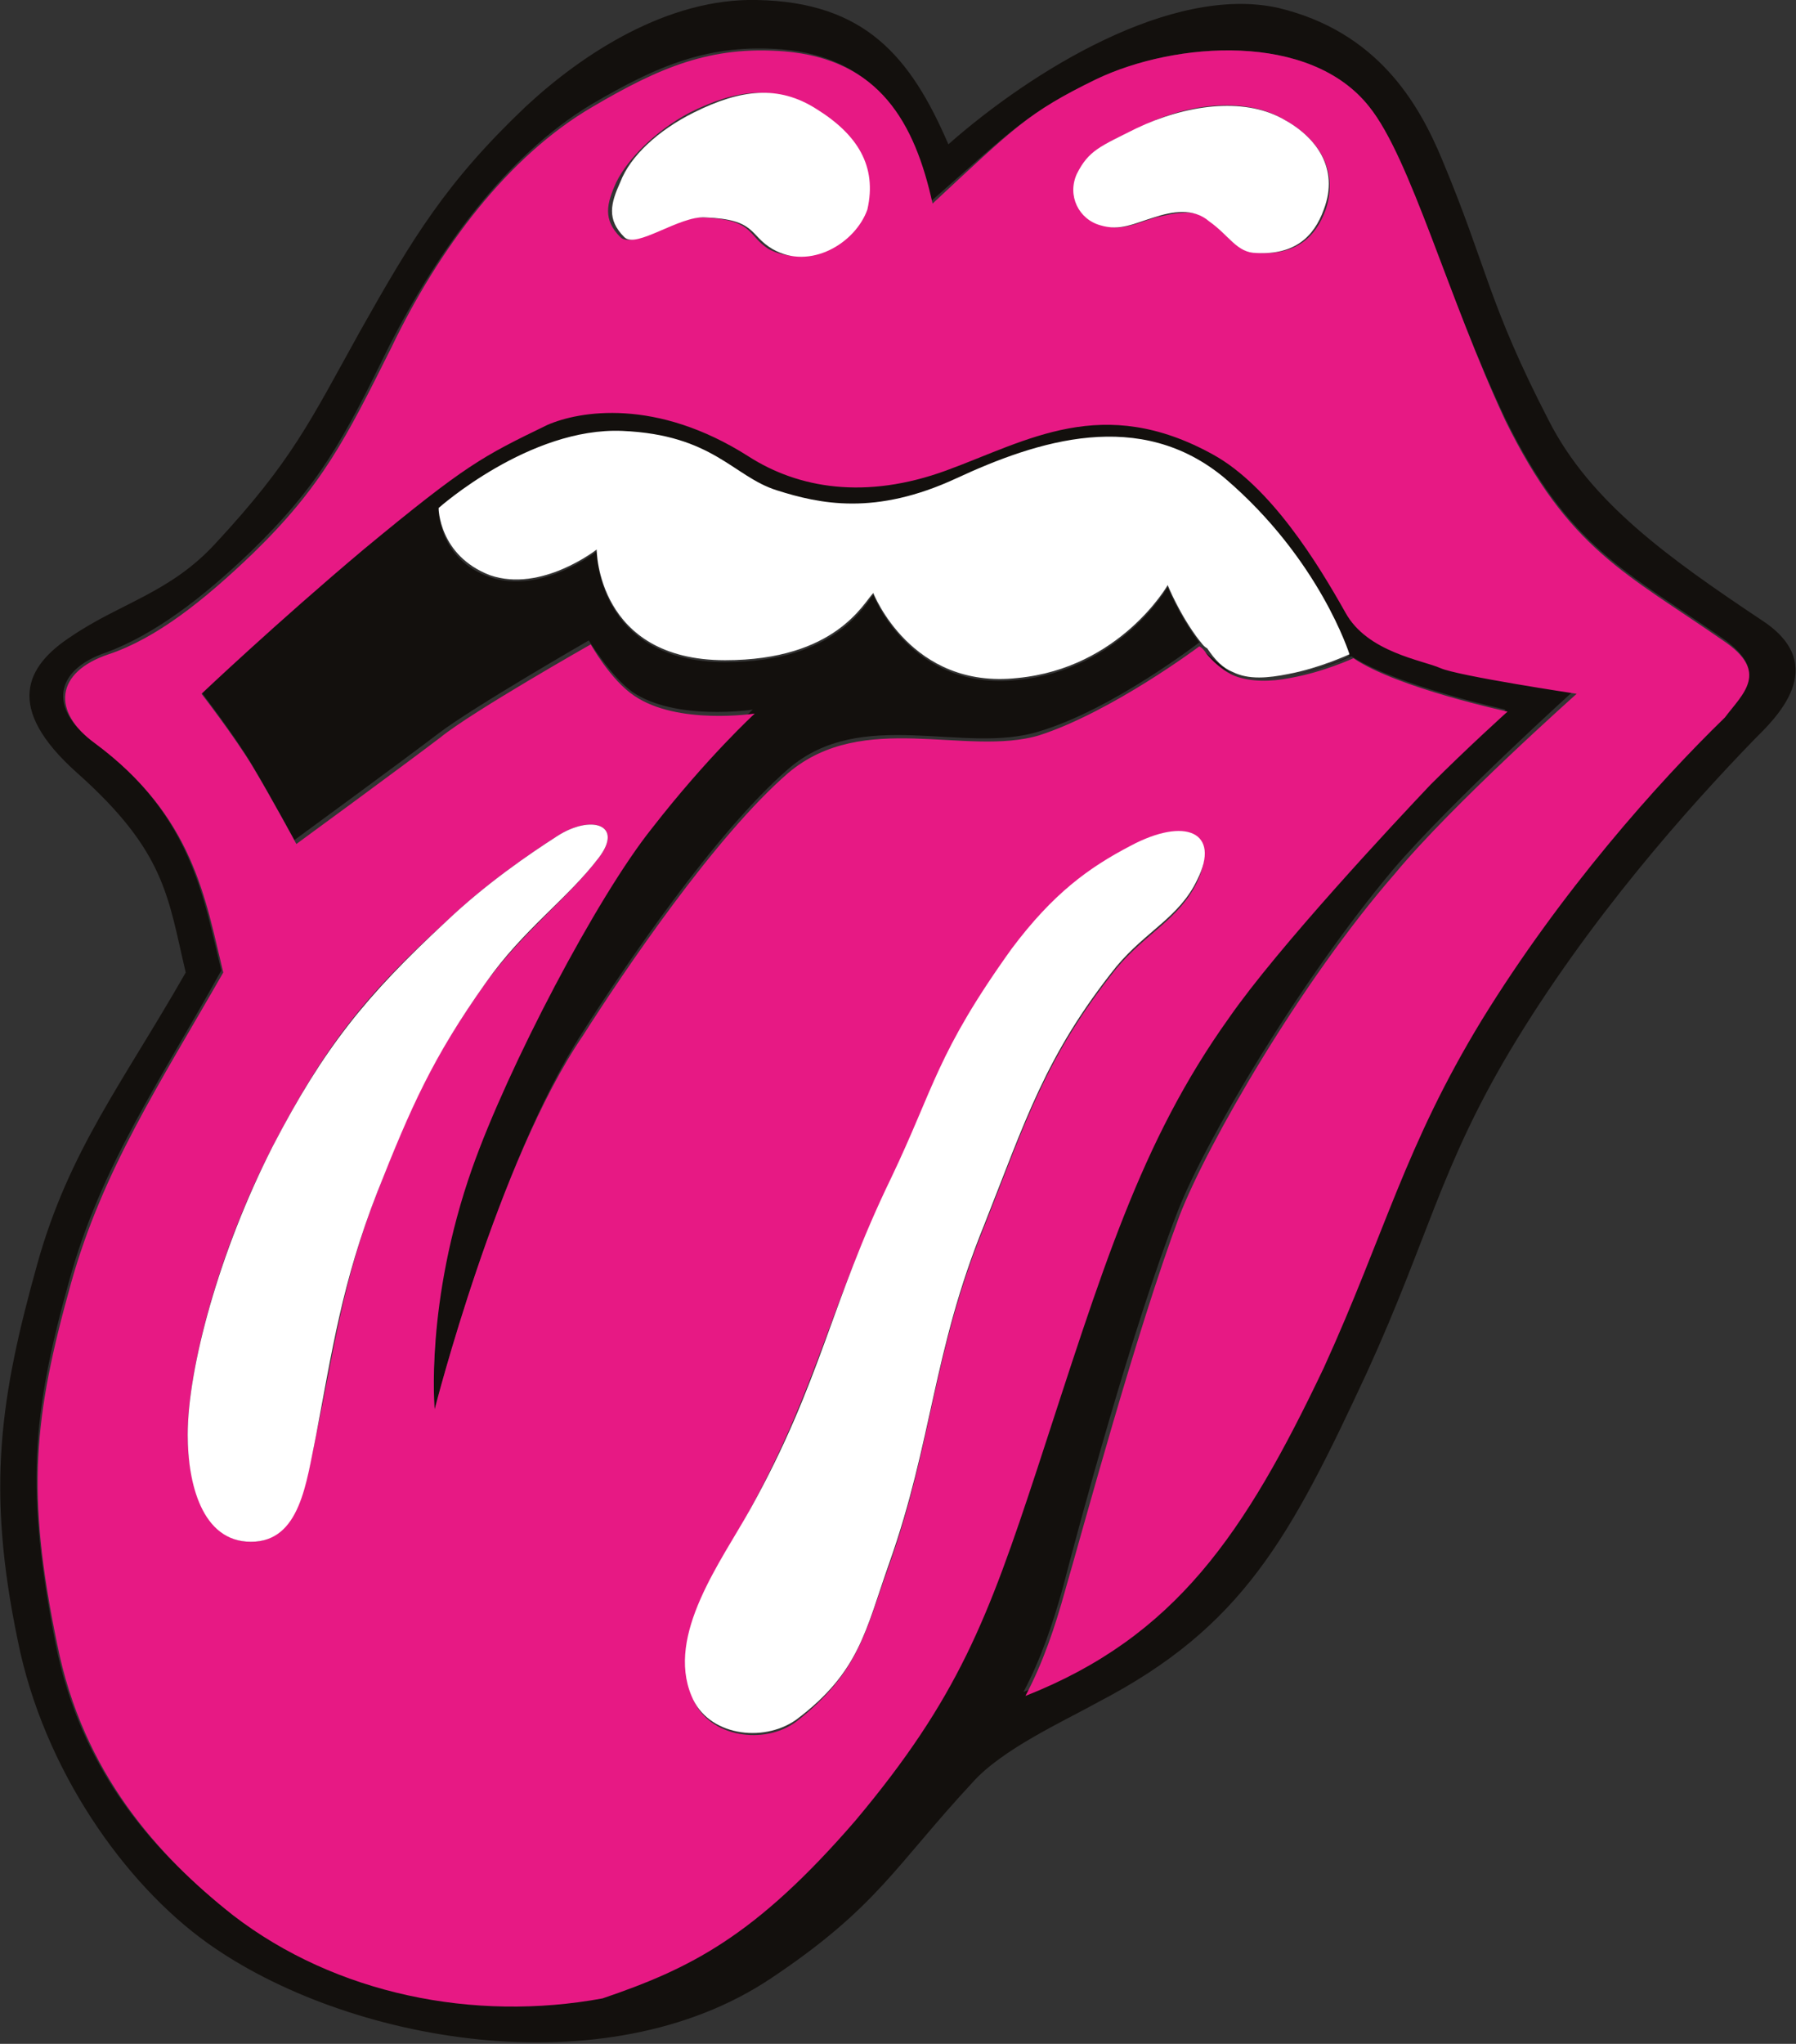 <?xml version="1.0" encoding="utf-8"?>
<!-- Generator: Adobe Illustrator 24.3.0, SVG Export Plug-In . SVG Version: 6.00 Build 0)  -->
<svg version="1.1" id="Laag_1" xmlns="http://www.w3.org/2000/svg" xmlns:xlink="http://www.w3.org/1999/xlink" x="0px" y="0px"
	 width="90.9px" height="103.4px" viewBox="0 0 90.9 103.4" style="enable-background:new 0 0 90.9 103.4;" xml:space="preserve">
<rect x="0" y="0" width="90.9" height="103.4" fill="#333333" stroke="none"/>
<style type="text/css">
	.st0{fill:#13100D;}
	.st1{fill:#E71984;}
	.st2{fill:#FFFFFF;}
</style>
<g>
	<path class="st0" d="M89.2,31.4c-4.8-3.2-8.7-6-10.8-10.1c-3.1-6-3.1-7.7-5.4-13.2c-1.2-2.9-3.3-6.5-8.3-7.7
		C59.3-0.8,52.2,3.6,48,7.3c-1.9-4.4-4.2-7.2-9.7-7.3c-4.5-0.1-8.8,2.7-11.7,5.4c-4,3.8-5.7,6.6-8.4,11.4c-2.5,4.5-3.4,6.5-7.3,10.7
		c-2.3,2.5-4.8,3-7.3,4.7c-2.3,1.5-3.4,3.6,0.3,6.9c4.5,4,4.6,6.3,5.5,10.1c-3.2,5.6-5.9,9-7.5,14.7C0,70.7-0.7,75.3,0.9,83
		c1.3,6.5,5.4,12.3,9.6,15.3c7,5,20.1,7.4,28.5,1.8c5.4-3.6,6.3-5.7,10.2-9.9c1.5-1.7,4.6-3.1,6.4-4.1c7.3-3.8,9.7-8.3,13.6-16.7
		c3.1-6.8,3.7-10.3,7.2-16.2c4-6.7,9.1-12.4,12.4-15.8C89.8,36.4,92.7,33.7,89.2,31.4z M87.2,36.1c-3.4,3.4-8.3,8.8-12.3,15.3
		c-3.9,6.4-4.9,10.8-8,17.6c-3.9,8.4-7.4,13.6-15.1,16.6c0.9-1.7,1.5-3.5,2-5.3c0.8-3.1,3.5-13.1,5.8-19C61,57.7,65.8,49.6,70.5,44
		c2.9-3.4,9.2-9.1,9.2-9.1s-6-0.9-6.9-1.3c-0.9-0.4-3.7-0.8-4.8-2.8c-1.5-2.6-3.8-6.5-6.7-8c-5.6-3.1-9.4-0.7-13.5,0.8
		c-4.1,1.5-7.5,0.9-10-0.7c-4.8-3-8.7-2.3-10.2-1.6c-3.3,1.5-4.2,2-9.3,6.3c-4.4,3.6-8.2,7.3-8.2,7.3s1.7,2.2,2.6,3.7
		c0.9,1.5,2.2,3.9,2.2,3.9s5.6-4.1,7.3-5.4c1.7-1.3,7.6-4.7,7.6-4.7s1.1,1.8,2.2,2.6c2.2,1.5,6.1,0.9,6.1,0.9s-2.4,2.2-5.2,5.8
		c-2.8,3.6-7.4,12.1-9.1,17.2C21.5,65.8,22,71.3,22,71.3s3.2-12.5,7.5-19.1c2.1-3.3,6.7-10.1,10.4-13.3c3.7-3.2,8.9-0.7,12.7-1.9
		c3.7-1.1,8.1-4.5,8.1-4.5c-1-1.3-1.6-2.8-1.6-2.8s-2.4,4.2-7.6,4.7c-5.4,0.6-7.3-4.3-7.3-4.3c-0.4,0.4-1.8,3.4-7.5,3.4
		c-6.5,0-6.5-5.6-6.5-5.6s-2.8,2.2-5.4,1.3c-2.6-0.9-2.6-3.4-2.6-3.4s4.7-4.1,9.3-3.9c4.7,0.2,5.6,2.2,7.8,3c2.2,0.7,5,1.3,9.1-0.6
		c4.1-1.9,9.3-3.6,13.6,0c4.8,4.1,6.3,8.9,6.3,8.9s-1.5,0.7-3.1,1c1.7-0.3,3.2-1,3.2-1c2.3,1.5,7.8,2.7,7.8,2.7s-2,1.9-3.9,3.7
		c-1.9,1.9-7.7,8.2-10.2,11.8c-4.5,6.4-6.4,12.7-9.7,22.8c-2.5,7.7-4,11.7-9.2,17.8c-5.1,6-8.3,7.6-12.8,9
		c-6.5,1.2-13.5-0.2-18.7-4.2c-3.8-3-7.6-7.1-8.9-13.7c-1.5-7.7-1.2-11.5,0.7-18.3c1.6-5.8,4.6-10.1,7.7-15.7
		c-0.9-3.7-1.5-7.9-6.5-11.6c-2.2-1.6-2-3.6,0.7-4.5c2.4-0.9,4.8-2.7,7.3-5.1c3.5-3.4,4.7-5.7,7-10.4c2.5-4.9,5.9-9.6,10.2-12.2
		c3.4-2,6-3.1,9.7-2.8c4.7,0.4,6.6,3.6,7.5,7.7C51.3,6.5,52,5.7,55.5,4c4-1.9,10.8-2.4,13.8,1.4c2,2.6,4,9.7,6.9,15.8
		c3.2,6.5,6.1,7.7,11,11.1C89.6,34,88.2,35.1,87.2,36.1z"/>
	<path class="st1" d="M87.2,32.4c-4.9-3.4-7.8-4.6-11-11.1C73.3,15.1,71.4,8,69.3,5.4C66.3,1.6,59.5,2.1,55.5,4
		c-3.5,1.7-4.2,2.5-8.3,6.3c-0.9-4.1-2.7-7.3-7.5-7.7C36,2.3,33.4,3.4,30,5.4c-4.3,2.5-7.8,7.2-10.2,12.2c-2.3,4.6-3.5,7-7,10.4
		c-2.5,2.4-4.9,4.3-7.3,5.1C2.8,34,2.6,36,4.8,37.6c5,3.7,5.6,7.9,6.5,11.6c-3.2,5.6-6.1,10-7.7,15.7c-1.9,6.8-2.3,10.6-0.7,18.3
		c1.3,6.5,5.1,10.7,8.9,13.7c5.2,4,12.2,5.4,18.7,4.2c4.4-1.5,7.7-3.1,12.8-9c5.2-6.2,6.7-10.2,9.2-17.8c3.3-10.1,5.2-16.5,9.7-22.8
		c2.5-3.6,8.4-9.9,10.2-11.8c1.9-1.9,3.9-3.7,3.9-3.7s-5.6-1.2-7.8-2.7c0,0-1.5,0.7-3.2,1c-1,0.2-2,0.2-2.8-0.1c0,0,0,0,0,0
		c-0.5-0.2-1-0.6-1.4-1.1c-0.1-0.1-0.2-0.3-0.4-0.4c0,0-4.4,3.3-8.1,4.5c-3.7,1.1-8.9-1.3-12.7,1.9c-3.7,3.2-8.3,10-10.4,13.3
		C25.2,58.7,22,71.3,22,71.3s-0.5-5.4,1.9-12.2c1.8-5.1,6.3-13.7,9.1-17.2c2.8-3.6,5.2-5.8,5.2-5.8s-3.9,0.6-6.1-0.9
		c-1.2-0.8-2.2-2.6-2.2-2.6s-6,3.4-7.6,4.7c-1.7,1.3-7.3,5.4-7.3,5.4s-1.3-2.4-2.2-3.9c-0.9-1.5-2.6-3.7-2.6-3.7s3.8-3.6,8.2-7.3
		c5.2-4.3,6-4.7,9.3-6.3c1.6-0.7,5.5-1.4,10.2,1.6c2.5,1.6,5.9,2.2,10,0.7c4.1-1.5,7.9-3.9,13.5-0.8c2.9,1.6,5.3,5.5,6.7,8
		c1.1,2,3.9,2.4,4.8,2.8c0.9,0.4,6.9,1.3,6.9,1.3s-6.3,5.6-9.2,9.1c-4.8,5.5-9.5,13.7-10.9,17.3c-2.2,5.9-4.9,15.9-5.8,19
		c-0.5,1.8-1.1,3.6-2,5.3c7.6-3,11.1-8.2,15.1-16.6c3.1-6.8,4.1-11.2,8-17.6c4-6.5,8.9-12,12.3-15.3C88.2,35.1,89.6,34,87.2,32.4z
		 M38,76.3c3.5-6.5,4-10.3,7.1-16.6c2.2-4.6,2.3-6.3,6.1-11.6c2-2.8,3.9-4.1,6-5.2c2.8-1.5,4.5-0.7,3.4,1.7
		c-0.9,1.9-2.6,2.6-4.1,4.4c-3.6,4.5-4.6,7.8-6.7,13.1c-2.6,6.4-2.6,10.9-4.8,17.1c-1.2,3.3-1.5,5.4-4.7,7.9
		c-1.6,1.2-4.4,0.8-5.2-1.1C33.7,82.7,36.6,79,38,76.3z M13.8,58c2.6-5,4.6-7.6,8.8-11.4c2-1.9,4.2-3.4,5.6-4.3
		c1.7-1.1,3.4-0.6,2.1,1.1c-1.6,2.1-3.7,3.6-5.7,6.3c-2.7,3.8-3.8,6.2-5.5,10.6c-1.8,4.6-2.2,8.1-3.1,12.3C15.5,75,15.1,78,12.7,78
		c-2.4,0-3.2-3-3.2-5.4C9.5,69.2,11.1,63.2,13.8,58z M43.7,10.6c-0.6,1.7-2.9,3-4.8,2c-1.1-0.7-0.7-1.5-3.4-1.6
		c-1.3,0-3.5,1.6-4.1,1c-0.9-0.9-0.7-1.7-0.2-2.8c0.6-1.2,2-2.6,3.7-3.5c2.4-1.2,4.3-1.4,6.2-0.2C43.4,6.8,44.4,8.4,43.7,10.6z
		 M67.1,10.6c-0.5,1.4-1.5,2.3-3.4,2.2c-1,0-1.5-0.8-2.4-1.6c-0.8-0.7-1.9-0.4-2.8-0.2c-1,0.3-1.7,0.7-2.7,0.4
		c-1.2-0.3-1.7-1.5-1.2-2.6c0.6-1.2,1.2-1.5,3-2.3C60,5.2,63,4.9,64.9,6C66.6,6.9,67.8,8.5,67.1,10.6z"/>
	<path class="st0" d="M61,33c0.4,0.5,0.9,0.9,1.4,1.1c0,0,0,0,0,0c0,0,0,0,0,0C61.9,33.8,61.5,33.4,61,33z"/>
	<path class="st2" d="M12.7,78c2.5,0,2.8-3,3.3-5.4c0.8-4.2,1.3-7.7,3.1-12.3c1.7-4.3,2.8-6.8,5.5-10.6c1.9-2.7,4.1-4.2,5.7-6.3
		c1.3-1.7-0.4-2.2-2.1-1.1c-1.4,0.9-3.6,2.4-5.6,4.3c-4.1,3.8-6.2,6.4-8.8,11.4c-2.7,5.3-4.3,11.2-4.3,14.6C9.5,75,10.2,78,12.7,78z
		"/>
	<path class="st2" d="M40.3,87c3.2-2.4,3.5-4.5,4.7-7.9c2.2-6.2,2.2-10.7,4.8-17.1c2.1-5.3,3.1-8.6,6.7-13.1
		c1.5-1.8,3.2-2.5,4.1-4.4c1.2-2.4-0.6-3.2-3.4-1.7c-2.1,1.1-3.9,2.4-6,5.2c-3.8,5.3-3.9,7-6.1,11.6C42,66,41.6,69.8,38,76.3
		c-1.5,2.7-4.3,6.4-3,9.5C35.8,87.8,38.6,88.2,40.3,87z"/>
	<path class="st2" d="M62.4,34C62.4,34,62.4,34,62.4,34c0.8,0.4,1.8,0.3,2.8,0.1c1.6-0.3,3.1-1,3.1-1s-1.5-4.8-6.3-8.9
		c-4.3-3.6-9.5-1.9-13.6,0c-4.1,1.9-6.9,1.3-9.1,0.6c-2.2-0.7-3.2-2.8-7.8-3c-4.7-0.2-9.3,3.9-9.3,3.9s0,2.4,2.6,3.4
		c2.6,0.9,5.4-1.3,5.4-1.3s0,5.6,6.5,5.6c5.6,0,7-2.9,7.5-3.4c0,0,1.9,4.9,7.3,4.3c5.2-0.5,7.6-4.7,7.6-4.7s0.6,1.5,1.6,2.8
		c0.1,0.1,0.2,0.3,0.4,0.4C61.5,33.4,61.9,33.8,62.4,34z"/>
	<path class="st2" d="M41.3,5.5c-1.9-1.2-3.8-1-6.2,0.2c-1.8,0.9-3.2,2.2-3.7,3.5c-0.5,1.1-0.7,1.9,0.2,2.8c0.6,0.6,2.8-1.1,4.1-1
		c2.6,0.1,2.2,0.9,3.4,1.6c1.9,1.1,4.2-0.3,4.8-2C44.4,8.4,43.4,6.8,41.3,5.5z"/>
	<path class="st2" d="M64.9,6c-2-1.1-4.9-0.7-7.4,0.5c-1.8,0.9-2.4,1.1-3,2.3c-0.5,1.1,0.1,2.3,1.2,2.6c1,0.3,1.7-0.1,2.7-0.4
		c0.9-0.3,2-0.5,2.8,0.2c1,0.7,1.4,1.6,2.4,1.6c1.9,0.1,2.9-0.8,3.4-2.2C67.8,8.5,66.6,6.9,64.9,6z"/>
</g>
</svg>
